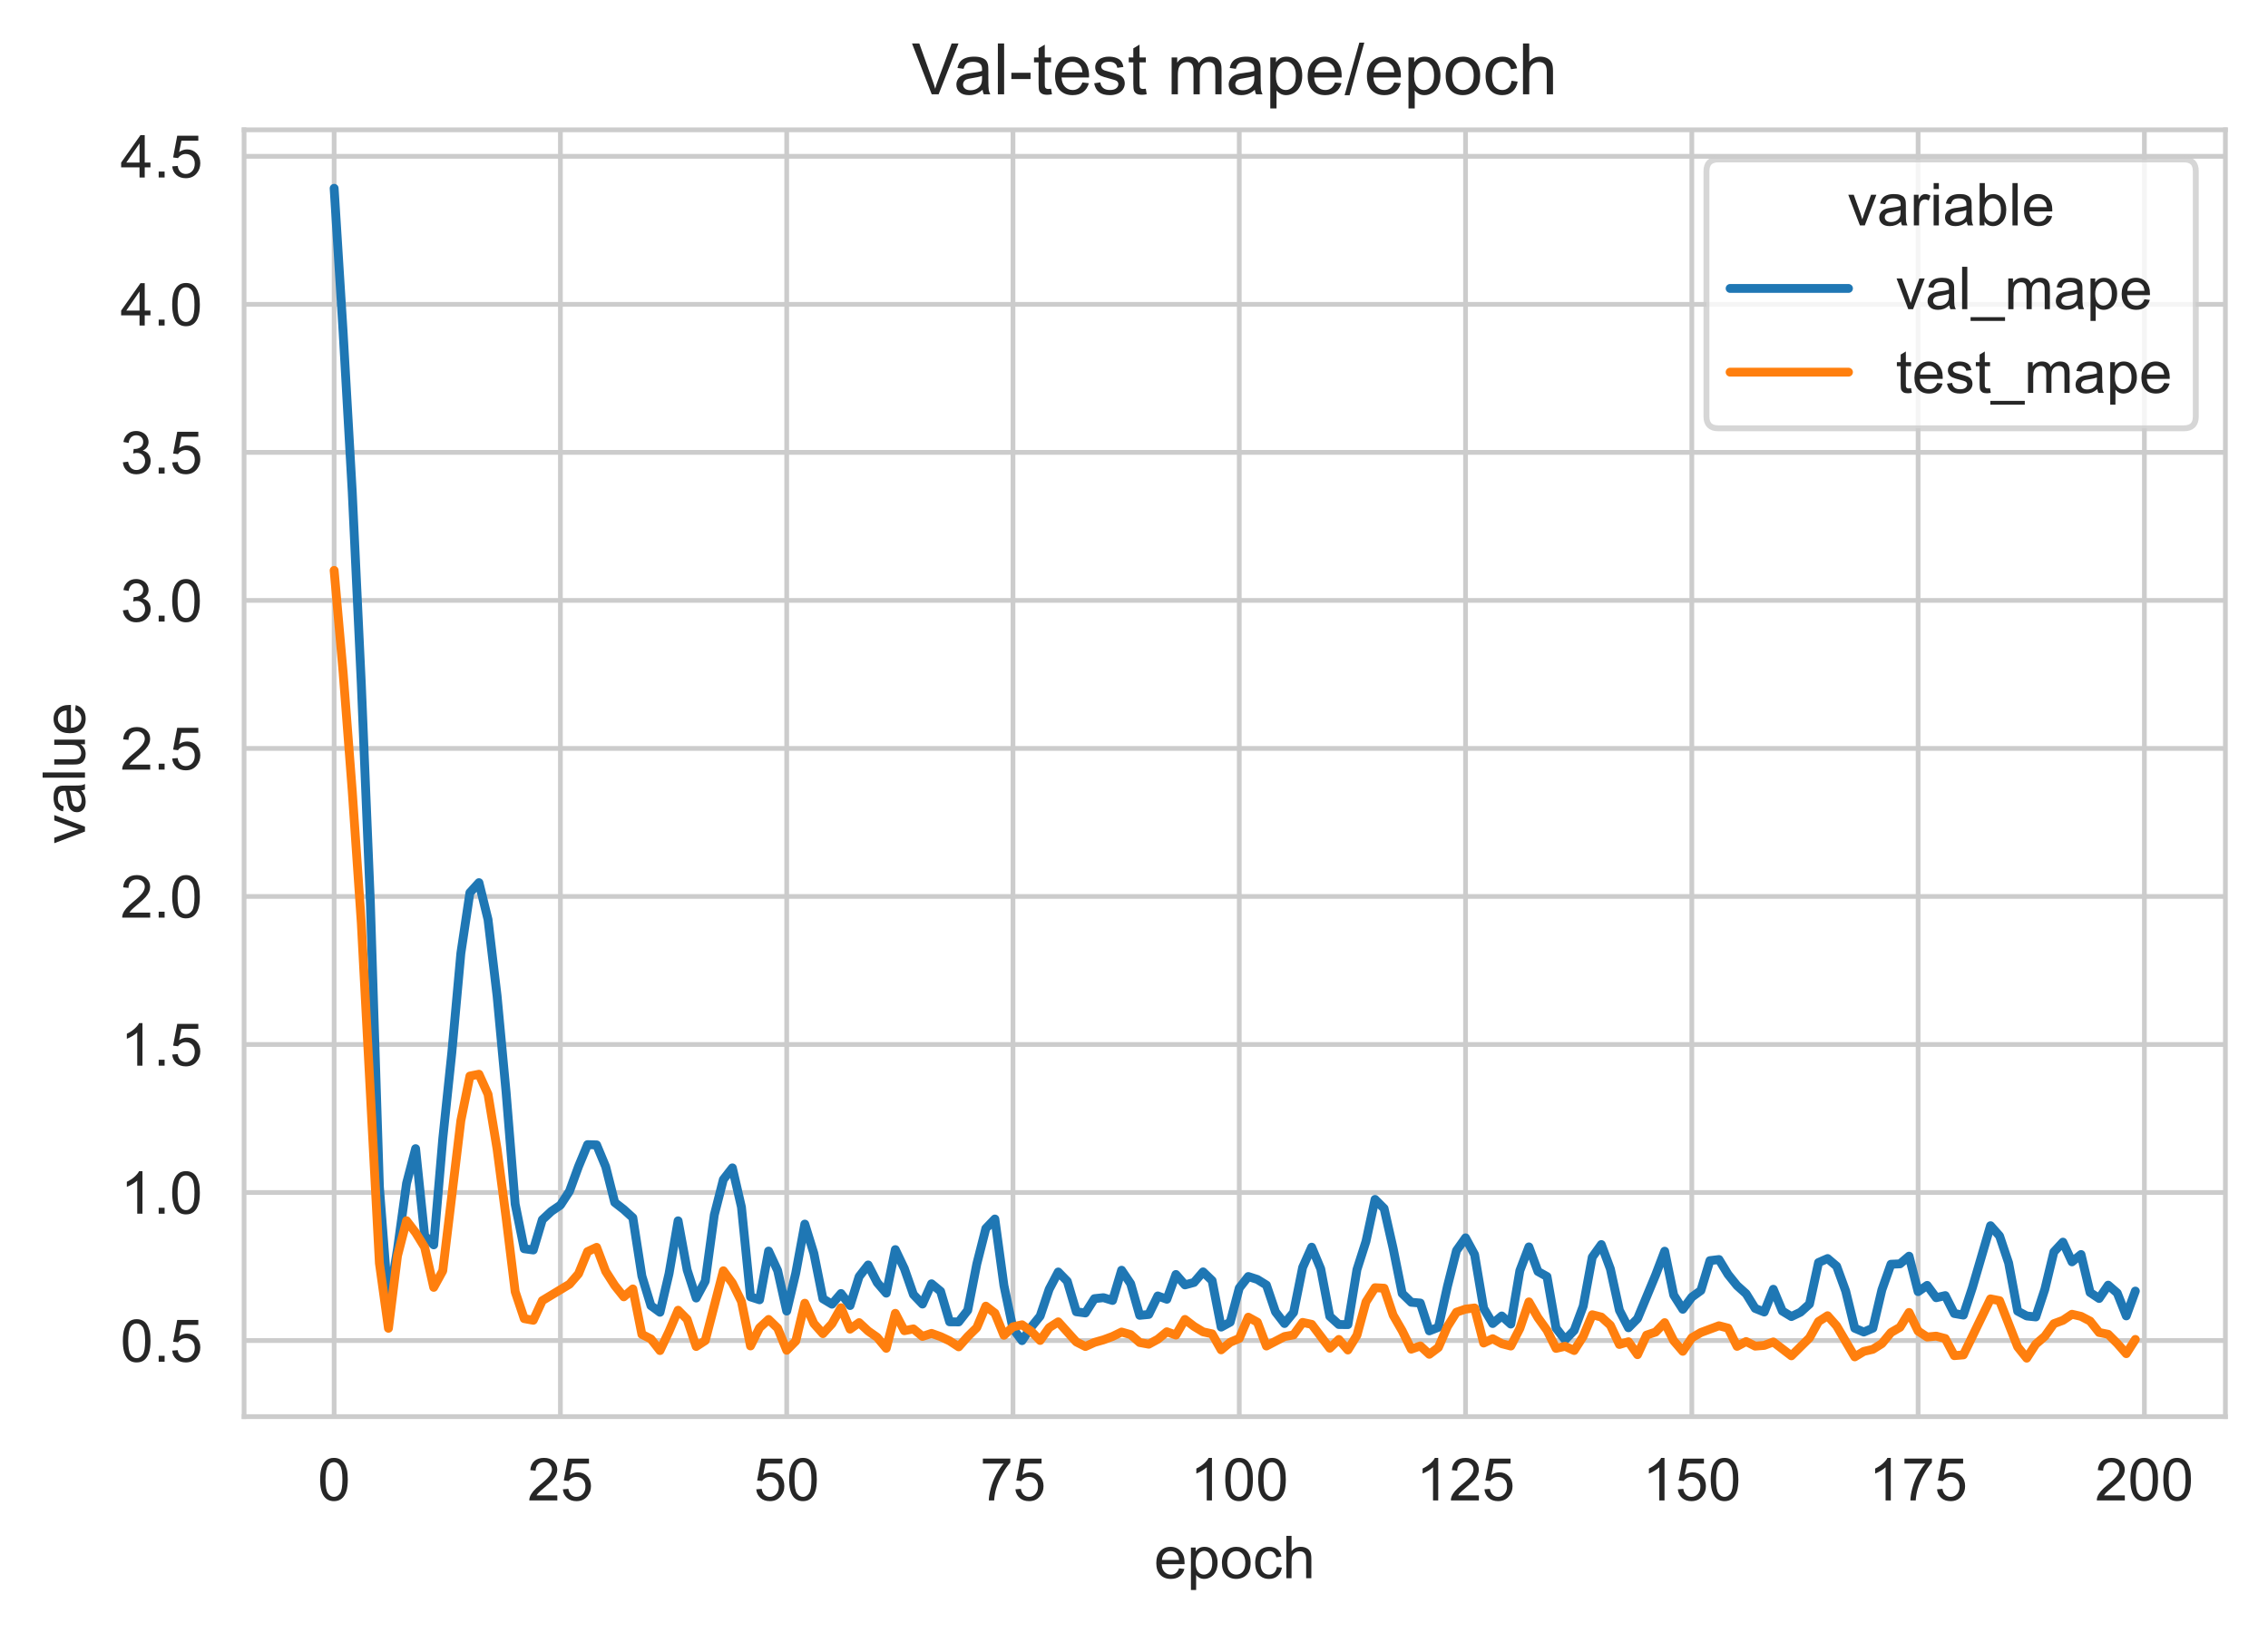 <?xml version="1.0" encoding="utf-8" standalone="no"?>
<!DOCTYPE svg PUBLIC "-//W3C//DTD SVG 1.1//EN"
  "http://www.w3.org/Graphics/SVG/1.1/DTD/svg11.dtd">
<!-- Created with matplotlib (https://matplotlib.org/) -->
<svg height="275.866pt" version="1.1" viewBox="0 0 383.245 275.866" width="383.245pt" xmlns="http://www.w3.org/2000/svg" xmlns:xlink="http://www.w3.org/1999/xlink">
 <defs>
  <style type="text/css">*{stroke-linecap:butt;stroke-linejoin:round;}</style>
 </defs>
 <g id="figure_1">
  <g id="patch_1">
   <path d="M 0 275.866 
L 383.245 275.866 
L 383.245 0 
L 0 0 
z
" style="fill:#ffffff;"/>
  </g>
  <g id="axes_1">
   <g id="patch_2">
    <path d="M 41.245 239.376 
L 376.045 239.376 
L 376.045 21.936 
L 41.245 21.936 
z
" style="fill:#ffffff;"/>
   </g>
   <g id="matplotlib.axis_1">
    <g id="xtick_1">
     <g id="line2d_1">
      <path clip-path="url(#p6bff233ac1)" d="M 56.463 239.376 
L 56.463 21.936 
" style="fill:none;stroke:#cccccc;stroke-linecap:round;stroke-width:0.8;"/>
     </g>
     <g id="text_1">
      <!-- 0 -->
      <g style="fill:#262626;" transform="translate(53.683 253.533)scale(0.1 -0.1)">
       <defs>
        <path d="M 4.156 35.297 
Q 4.156 48 6.766 55.734 
Q 9.375 63.484 14.516 67.672 
Q 19.672 71.875 27.484 71.875 
Q 33.25 71.875 37.594 69.547 
Q 41.938 67.234 44.766 62.859 
Q 47.609 58.5 49.219 52.219 
Q 50.828 45.953 50.828 35.297 
Q 50.828 22.703 48.234 14.969 
Q 45.656 7.234 40.5 3 
Q 35.359 -1.219 27.484 -1.219 
Q 17.141 -1.219 11.234 6.203 
Q 4.156 15.141 4.156 35.297 
z
M 13.188 35.297 
Q 13.188 17.672 17.312 11.828 
Q 21.438 6 27.484 6 
Q 33.547 6 37.672 11.859 
Q 41.797 17.719 41.797 35.297 
Q 41.797 52.984 37.672 58.781 
Q 33.547 64.594 27.391 64.594 
Q 21.344 64.594 17.719 59.469 
Q 13.188 52.938 13.188 35.297 
z
" id="ArialMT-48"/>
       </defs>
       <use xlink:href="#ArialMT-48"/>
      </g>
     </g>
    </g>
    <g id="xtick_2">
     <g id="line2d_2">
      <path clip-path="url(#p6bff233ac1)" d="M 94.7 239.376 
L 94.7 21.936 
" style="fill:none;stroke:#cccccc;stroke-linecap:round;stroke-width:0.8;"/>
     </g>
     <g id="text_2">
      <!-- 25 -->
      <g style="fill:#262626;" transform="translate(89.139 253.533)scale(0.1 -0.1)">
       <defs>
        <path d="M 50.344 8.453 
L 50.344 0 
L 3.031 0 
Q 2.938 3.172 4.047 6.109 
Q 5.859 10.938 9.828 15.625 
Q 13.812 20.312 21.344 26.469 
Q 33.016 36.031 37.109 41.625 
Q 41.219 47.219 41.219 52.203 
Q 41.219 57.422 37.469 61 
Q 33.734 64.594 27.734 64.594 
Q 21.391 64.594 17.578 60.781 
Q 13.766 56.984 13.719 50.25 
L 4.688 51.172 
Q 5.609 61.281 11.656 66.578 
Q 17.719 71.875 27.938 71.875 
Q 38.234 71.875 44.234 66.156 
Q 50.25 60.453 50.25 52 
Q 50.25 47.703 48.484 43.547 
Q 46.734 39.406 42.656 34.812 
Q 38.578 30.219 29.109 22.219 
Q 21.188 15.578 18.938 13.203 
Q 16.703 10.844 15.234 8.453 
z
" id="ArialMT-50"/>
        <path d="M 4.156 18.75 
L 13.375 19.531 
Q 14.406 12.797 18.141 9.391 
Q 21.875 6 27.156 6 
Q 33.5 6 37.891 10.781 
Q 42.281 15.578 42.281 23.484 
Q 42.281 31 38.062 35.344 
Q 33.844 39.703 27 39.703 
Q 22.75 39.703 19.328 37.766 
Q 15.922 35.844 13.969 32.766 
L 5.719 33.844 
L 12.641 70.609 
L 48.25 70.609 
L 48.25 62.203 
L 19.672 62.203 
L 15.828 42.969 
Q 22.266 47.469 29.344 47.469 
Q 38.719 47.469 45.156 40.969 
Q 51.609 34.469 51.609 24.266 
Q 51.609 14.547 45.953 7.469 
Q 39.062 -1.219 27.156 -1.219 
Q 17.391 -1.219 11.203 4.25 
Q 5.031 9.719 4.156 18.75 
z
" id="ArialMT-53"/>
       </defs>
       <use xlink:href="#ArialMT-50"/>
       <use x="55.615" xlink:href="#ArialMT-53"/>
      </g>
     </g>
    </g>
    <g id="xtick_3">
     <g id="line2d_3">
      <path clip-path="url(#p6bff233ac1)" d="M 132.937 239.376 
L 132.937 21.936 
" style="fill:none;stroke:#cccccc;stroke-linecap:round;stroke-width:0.8;"/>
     </g>
     <g id="text_3">
      <!-- 50 -->
      <g style="fill:#262626;" transform="translate(127.376 253.533)scale(0.1 -0.1)">
       <use xlink:href="#ArialMT-53"/>
       <use x="55.615" xlink:href="#ArialMT-48"/>
      </g>
     </g>
    </g>
    <g id="xtick_4">
     <g id="line2d_4">
      <path clip-path="url(#p6bff233ac1)" d="M 171.173 239.376 
L 171.173 21.936 
" style="fill:none;stroke:#cccccc;stroke-linecap:round;stroke-width:0.8;"/>
     </g>
     <g id="text_4">
      <!-- 75 -->
      <g style="fill:#262626;" transform="translate(165.612 253.533)scale(0.1 -0.1)">
       <defs>
        <path d="M 4.734 62.203 
L 4.734 70.656 
L 51.078 70.656 
L 51.078 63.812 
Q 44.234 56.547 37.516 44.484 
Q 30.812 32.422 27.156 19.672 
Q 24.516 10.688 23.781 0 
L 14.75 0 
Q 14.891 8.453 18.062 20.406 
Q 21.234 32.375 27.172 43.484 
Q 33.109 54.594 39.797 62.203 
z
" id="ArialMT-55"/>
       </defs>
       <use xlink:href="#ArialMT-55"/>
       <use x="55.615" xlink:href="#ArialMT-53"/>
      </g>
     </g>
    </g>
    <g id="xtick_5">
     <g id="line2d_5">
      <path clip-path="url(#p6bff233ac1)" d="M 209.41 239.376 
L 209.41 21.936 
" style="fill:none;stroke:#cccccc;stroke-linecap:round;stroke-width:0.8;"/>
     </g>
     <g id="text_5">
      <!-- 100 -->
      <g style="fill:#262626;" transform="translate(201.069 253.533)scale(0.1 -0.1)">
       <defs>
        <path d="M 37.25 0 
L 28.469 0 
L 28.469 56 
Q 25.297 52.984 20.141 49.953 
Q 14.984 46.922 10.891 45.406 
L 10.891 53.906 
Q 18.266 57.375 23.781 62.297 
Q 29.297 67.234 31.594 71.875 
L 37.25 71.875 
z
" id="ArialMT-49"/>
       </defs>
       <use xlink:href="#ArialMT-49"/>
       <use x="55.615" xlink:href="#ArialMT-48"/>
       <use x="111.23" xlink:href="#ArialMT-48"/>
      </g>
     </g>
    </g>
    <g id="xtick_6">
     <g id="line2d_6">
      <path clip-path="url(#p6bff233ac1)" d="M 247.647 239.376 
L 247.647 21.936 
" style="fill:none;stroke:#cccccc;stroke-linecap:round;stroke-width:0.8;"/>
     </g>
     <g id="text_6">
      <!-- 125 -->
      <g style="fill:#262626;" transform="translate(239.305 253.533)scale(0.1 -0.1)">
       <use xlink:href="#ArialMT-49"/>
       <use x="55.615" xlink:href="#ArialMT-50"/>
       <use x="111.23" xlink:href="#ArialMT-53"/>
      </g>
     </g>
    </g>
    <g id="xtick_7">
     <g id="line2d_7">
      <path clip-path="url(#p6bff233ac1)" d="M 285.883 239.376 
L 285.883 21.936 
" style="fill:none;stroke:#cccccc;stroke-linecap:round;stroke-width:0.8;"/>
     </g>
     <g id="text_7">
      <!-- 150 -->
      <g style="fill:#262626;" transform="translate(277.542 253.533)scale(0.1 -0.1)">
       <use xlink:href="#ArialMT-49"/>
       <use x="55.615" xlink:href="#ArialMT-53"/>
       <use x="111.23" xlink:href="#ArialMT-48"/>
      </g>
     </g>
    </g>
    <g id="xtick_8">
     <g id="line2d_8">
      <path clip-path="url(#p6bff233ac1)" d="M 324.12 239.376 
L 324.12 21.936 
" style="fill:none;stroke:#cccccc;stroke-linecap:round;stroke-width:0.8;"/>
     </g>
     <g id="text_8">
      <!-- 175 -->
      <g style="fill:#262626;" transform="translate(315.779 253.533)scale(0.1 -0.1)">
       <use xlink:href="#ArialMT-49"/>
       <use x="55.615" xlink:href="#ArialMT-55"/>
       <use x="111.23" xlink:href="#ArialMT-53"/>
      </g>
     </g>
    </g>
    <g id="xtick_9">
     <g id="line2d_9">
      <path clip-path="url(#p6bff233ac1)" d="M 362.357 239.376 
L 362.357 21.936 
" style="fill:none;stroke:#cccccc;stroke-linecap:round;stroke-width:0.8;"/>
     </g>
     <g id="text_9">
      <!-- 200 -->
      <g style="fill:#262626;" transform="translate(354.015 253.533)scale(0.1 -0.1)">
       <use xlink:href="#ArialMT-50"/>
       <use x="55.615" xlink:href="#ArialMT-48"/>
       <use x="111.23" xlink:href="#ArialMT-48"/>
      </g>
     </g>
    </g>
    <g id="text_10">
     <!-- epoch -->
     <g style="fill:#262626;" transform="translate(195.023 266.679)scale(0.1 -0.1)">
      <defs>
       <path d="M 42.094 16.703 
L 51.172 15.578 
Q 49.031 7.625 43.219 3.219 
Q 37.406 -1.172 28.375 -1.172 
Q 17 -1.172 10.328 5.828 
Q 3.656 12.844 3.656 25.484 
Q 3.656 38.578 10.391 45.797 
Q 17.141 53.031 27.875 53.031 
Q 38.281 53.031 44.875 45.953 
Q 51.469 38.875 51.469 26.031 
Q 51.469 25.25 51.422 23.688 
L 12.75 23.688 
Q 13.234 15.141 17.578 10.594 
Q 21.922 6.062 28.422 6.062 
Q 33.25 6.062 36.672 8.594 
Q 40.094 11.141 42.094 16.703 
z
M 13.234 30.906 
L 42.188 30.906 
Q 41.609 37.453 38.875 40.719 
Q 34.672 45.797 27.984 45.797 
Q 21.922 45.797 17.797 41.75 
Q 13.672 37.703 13.234 30.906 
z
" id="ArialMT-101"/>
       <path d="M 6.594 -19.875 
L 6.594 51.859 
L 14.594 51.859 
L 14.594 45.125 
Q 17.438 49.078 21 51.047 
Q 24.562 53.031 29.641 53.031 
Q 36.281 53.031 41.359 49.609 
Q 46.438 46.188 49.016 39.953 
Q 51.609 33.734 51.609 26.312 
Q 51.609 18.359 48.75 11.984 
Q 45.906 5.609 40.453 2.219 
Q 35.016 -1.172 29 -1.172 
Q 24.609 -1.172 21.109 0.688 
Q 17.625 2.547 15.375 5.375 
L 15.375 -19.875 
z
M 14.547 25.641 
Q 14.547 15.625 18.594 10.844 
Q 22.656 6.062 28.422 6.062 
Q 34.281 6.062 38.453 11.016 
Q 42.625 15.969 42.625 26.375 
Q 42.625 36.281 38.547 41.203 
Q 34.469 46.141 28.812 46.141 
Q 23.188 46.141 18.859 40.891 
Q 14.547 35.641 14.547 25.641 
z
" id="ArialMT-112"/>
       <path d="M 3.328 25.922 
Q 3.328 40.328 11.328 47.266 
Q 18.016 53.031 27.641 53.031 
Q 38.328 53.031 45.109 46.016 
Q 51.906 39.016 51.906 26.656 
Q 51.906 16.656 48.906 10.906 
Q 45.906 5.172 40.156 2 
Q 34.422 -1.172 27.641 -1.172 
Q 16.75 -1.172 10.031 5.812 
Q 3.328 12.797 3.328 25.922 
z
M 12.359 25.922 
Q 12.359 15.969 16.703 11.016 
Q 21.047 6.062 27.641 6.062 
Q 34.188 6.062 38.531 11.031 
Q 42.875 16.016 42.875 26.219 
Q 42.875 35.844 38.5 40.797 
Q 34.125 45.75 27.641 45.75 
Q 21.047 45.75 16.703 40.812 
Q 12.359 35.891 12.359 25.922 
z
" id="ArialMT-111"/>
       <path d="M 40.438 19 
L 49.078 17.875 
Q 47.656 8.938 41.812 3.875 
Q 35.984 -1.172 27.484 -1.172 
Q 16.844 -1.172 10.375 5.781 
Q 3.906 12.75 3.906 25.734 
Q 3.906 34.125 6.688 40.422 
Q 9.469 46.734 15.156 49.875 
Q 20.844 53.031 27.547 53.031 
Q 35.984 53.031 41.359 48.75 
Q 46.734 44.484 48.25 36.625 
L 39.703 35.297 
Q 38.484 40.531 35.375 43.156 
Q 32.281 45.797 27.875 45.797 
Q 21.234 45.797 17.078 41.031 
Q 12.938 36.281 12.938 25.984 
Q 12.938 15.531 16.938 10.797 
Q 20.953 6.062 27.391 6.062 
Q 32.562 6.062 36.031 9.234 
Q 39.5 12.406 40.438 19 
z
" id="ArialMT-99"/>
       <path d="M 6.594 0 
L 6.594 71.578 
L 15.375 71.578 
L 15.375 45.906 
Q 21.531 53.031 30.906 53.031 
Q 36.672 53.031 40.922 50.75 
Q 45.172 48.484 47 44.484 
Q 48.828 40.484 48.828 32.859 
L 48.828 0 
L 40.047 0 
L 40.047 32.859 
Q 40.047 39.453 37.188 42.453 
Q 34.328 45.453 29.109 45.453 
Q 25.203 45.453 21.75 43.422 
Q 18.312 41.406 16.844 37.938 
Q 15.375 34.469 15.375 28.375 
L 15.375 0 
z
" id="ArialMT-104"/>
      </defs>
      <use xlink:href="#ArialMT-101"/>
      <use x="55.615" xlink:href="#ArialMT-112"/>
      <use x="111.23" xlink:href="#ArialMT-111"/>
      <use x="166.846" xlink:href="#ArialMT-99"/>
      <use x="216.846" xlink:href="#ArialMT-104"/>
     </g>
    </g>
   </g>
   <g id="matplotlib.axis_2">
    <g id="ytick_1">
     <g id="line2d_10">
      <path clip-path="url(#p6bff233ac1)" d="M 41.245 226.517 
L 376.045 226.517 
" style="fill:none;stroke:#cccccc;stroke-linecap:round;stroke-width:0.8;"/>
     </g>
     <g id="text_11">
      <!-- 0.5 -->
      <g style="fill:#262626;" transform="translate(20.345 230.096)scale(0.1 -0.1)">
       <defs>
        <path d="M 9.078 0 
L 9.078 10.016 
L 19.094 10.016 
L 19.094 0 
z
" id="ArialMT-46"/>
       </defs>
       <use xlink:href="#ArialMT-48"/>
       <use x="55.615" xlink:href="#ArialMT-46"/>
       <use x="83.398" xlink:href="#ArialMT-53"/>
      </g>
     </g>
    </g>
    <g id="ytick_2">
     <g id="line2d_11">
      <path clip-path="url(#p6bff233ac1)" d="M 41.245 201.504 
L 376.045 201.504 
" style="fill:none;stroke:#cccccc;stroke-linecap:round;stroke-width:0.8;"/>
     </g>
     <g id="text_12">
      <!-- 1.0 -->
      <g style="fill:#262626;" transform="translate(20.345 205.083)scale(0.1 -0.1)">
       <use xlink:href="#ArialMT-49"/>
       <use x="55.615" xlink:href="#ArialMT-46"/>
       <use x="83.398" xlink:href="#ArialMT-48"/>
      </g>
     </g>
    </g>
    <g id="ytick_3">
     <g id="line2d_12">
      <path clip-path="url(#p6bff233ac1)" d="M 41.245 176.491 
L 376.045 176.491 
" style="fill:none;stroke:#cccccc;stroke-linecap:round;stroke-width:0.8;"/>
     </g>
     <g id="text_13">
      <!-- 1.5 -->
      <g style="fill:#262626;" transform="translate(20.345 180.07)scale(0.1 -0.1)">
       <use xlink:href="#ArialMT-49"/>
       <use x="55.615" xlink:href="#ArialMT-46"/>
       <use x="83.398" xlink:href="#ArialMT-53"/>
      </g>
     </g>
    </g>
    <g id="ytick_4">
     <g id="line2d_13">
      <path clip-path="url(#p6bff233ac1)" d="M 41.245 151.478 
L 376.045 151.478 
" style="fill:none;stroke:#cccccc;stroke-linecap:round;stroke-width:0.8;"/>
     </g>
     <g id="text_14">
      <!-- 2.0 -->
      <g style="fill:#262626;" transform="translate(20.345 155.057)scale(0.1 -0.1)">
       <use xlink:href="#ArialMT-50"/>
       <use x="55.615" xlink:href="#ArialMT-46"/>
       <use x="83.398" xlink:href="#ArialMT-48"/>
      </g>
     </g>
    </g>
    <g id="ytick_5">
     <g id="line2d_14">
      <path clip-path="url(#p6bff233ac1)" d="M 41.245 126.465 
L 376.045 126.465 
" style="fill:none;stroke:#cccccc;stroke-linecap:round;stroke-width:0.8;"/>
     </g>
     <g id="text_15">
      <!-- 2.5 -->
      <g style="fill:#262626;" transform="translate(20.345 130.044)scale(0.1 -0.1)">
       <use xlink:href="#ArialMT-50"/>
       <use x="55.615" xlink:href="#ArialMT-46"/>
       <use x="83.398" xlink:href="#ArialMT-53"/>
      </g>
     </g>
    </g>
    <g id="ytick_6">
     <g id="line2d_15">
      <path clip-path="url(#p6bff233ac1)" d="M 41.245 101.451 
L 376.045 101.451 
" style="fill:none;stroke:#cccccc;stroke-linecap:round;stroke-width:0.8;"/>
     </g>
     <g id="text_16">
      <!-- 3.0 -->
      <g style="fill:#262626;" transform="translate(20.345 105.03)scale(0.1 -0.1)">
       <defs>
        <path d="M 4.203 18.891 
L 12.984 20.062 
Q 14.5 12.594 18.141 9.297 
Q 21.781 6 27 6 
Q 33.203 6 37.469 10.297 
Q 41.75 14.594 41.75 20.953 
Q 41.75 27 37.797 30.922 
Q 33.844 34.859 27.734 34.859 
Q 25.25 34.859 21.531 33.891 
L 22.516 41.609 
Q 23.391 41.5 23.922 41.5 
Q 29.547 41.5 34.031 44.422 
Q 38.531 47.359 38.531 53.469 
Q 38.531 58.297 35.25 61.469 
Q 31.984 64.656 26.812 64.656 
Q 21.688 64.656 18.266 61.422 
Q 14.844 58.203 13.875 51.766 
L 5.078 53.328 
Q 6.688 62.156 12.391 67.016 
Q 18.109 71.875 26.609 71.875 
Q 32.469 71.875 37.391 69.359 
Q 42.328 66.844 44.938 62.5 
Q 47.562 58.156 47.562 53.266 
Q 47.562 48.641 45.062 44.828 
Q 42.578 41.016 37.703 38.766 
Q 44.047 37.312 47.562 32.688 
Q 51.078 28.078 51.078 21.141 
Q 51.078 11.766 44.234 5.25 
Q 37.406 -1.266 26.953 -1.266 
Q 17.531 -1.266 11.297 4.344 
Q 5.078 9.969 4.203 18.891 
z
" id="ArialMT-51"/>
       </defs>
       <use xlink:href="#ArialMT-51"/>
       <use x="55.615" xlink:href="#ArialMT-46"/>
       <use x="83.398" xlink:href="#ArialMT-48"/>
      </g>
     </g>
    </g>
    <g id="ytick_7">
     <g id="line2d_16">
      <path clip-path="url(#p6bff233ac1)" d="M 41.245 76.438 
L 376.045 76.438 
" style="fill:none;stroke:#cccccc;stroke-linecap:round;stroke-width:0.8;"/>
     </g>
     <g id="text_17">
      <!-- 3.5 -->
      <g style="fill:#262626;" transform="translate(20.345 80.017)scale(0.1 -0.1)">
       <use xlink:href="#ArialMT-51"/>
       <use x="55.615" xlink:href="#ArialMT-46"/>
       <use x="83.398" xlink:href="#ArialMT-53"/>
      </g>
     </g>
    </g>
    <g id="ytick_8">
     <g id="line2d_17">
      <path clip-path="url(#p6bff233ac1)" d="M 41.245 51.425 
L 376.045 51.425 
" style="fill:none;stroke:#cccccc;stroke-linecap:round;stroke-width:0.8;"/>
     </g>
     <g id="text_18">
      <!-- 4.0 -->
      <g style="fill:#262626;" transform="translate(20.345 55.004)scale(0.1 -0.1)">
       <defs>
        <path d="M 32.328 0 
L 32.328 17.141 
L 1.266 17.141 
L 1.266 25.203 
L 33.938 71.578 
L 41.109 71.578 
L 41.109 25.203 
L 50.781 25.203 
L 50.781 17.141 
L 41.109 17.141 
L 41.109 0 
z
M 32.328 25.203 
L 32.328 57.469 
L 9.906 25.203 
z
" id="ArialMT-52"/>
       </defs>
       <use xlink:href="#ArialMT-52"/>
       <use x="55.615" xlink:href="#ArialMT-46"/>
       <use x="83.398" xlink:href="#ArialMT-48"/>
      </g>
     </g>
    </g>
    <g id="ytick_9">
     <g id="line2d_18">
      <path clip-path="url(#p6bff233ac1)" d="M 41.245 26.412 
L 376.045 26.412 
" style="fill:none;stroke:#cccccc;stroke-linecap:round;stroke-width:0.8;"/>
     </g>
     <g id="text_19">
      <!-- 4.5 -->
      <g style="fill:#262626;" transform="translate(20.345 29.991)scale(0.1 -0.1)">
       <use xlink:href="#ArialMT-52"/>
       <use x="55.615" xlink:href="#ArialMT-46"/>
       <use x="83.398" xlink:href="#ArialMT-53"/>
      </g>
     </g>
    </g>
    <g id="text_20">
     <!-- value -->
     <g style="fill:#262626;" transform="translate(14.358 142.608)rotate(-90)scale(0.1 -0.1)">
      <defs>
       <path d="M 21 0 
L 1.266 51.859 
L 10.547 51.859 
L 21.688 20.797 
Q 23.484 15.766 25 10.359 
Q 26.172 14.453 28.266 20.219 
L 39.797 51.859 
L 48.828 51.859 
L 29.203 0 
z
" id="ArialMT-118"/>
       <path d="M 40.438 6.391 
Q 35.547 2.25 31.031 0.531 
Q 26.516 -1.172 21.344 -1.172 
Q 12.797 -1.172 8.203 3 
Q 3.609 7.172 3.609 13.672 
Q 3.609 17.484 5.344 20.625 
Q 7.078 23.781 9.891 25.688 
Q 12.703 27.594 16.219 28.562 
Q 18.797 29.25 24.031 29.891 
Q 34.672 31.156 39.703 32.906 
Q 39.75 34.719 39.75 35.203 
Q 39.75 40.578 37.25 42.781 
Q 33.891 45.75 27.25 45.75 
Q 21.047 45.75 18.094 43.578 
Q 15.141 41.406 13.719 35.891 
L 5.125 37.062 
Q 6.297 42.578 8.984 45.969 
Q 11.672 49.359 16.75 51.188 
Q 21.828 53.031 28.516 53.031 
Q 35.156 53.031 39.297 51.469 
Q 43.453 49.906 45.406 47.531 
Q 47.359 45.172 48.141 41.547 
Q 48.578 39.312 48.578 33.453 
L 48.578 21.734 
Q 48.578 9.469 49.141 6.219 
Q 49.703 2.984 51.375 0 
L 42.188 0 
Q 40.828 2.734 40.438 6.391 
z
M 39.703 26.031 
Q 34.906 24.078 25.344 22.703 
Q 19.922 21.922 17.672 20.938 
Q 15.438 19.969 14.203 18.094 
Q 12.984 16.219 12.984 13.922 
Q 12.984 10.406 15.641 8.062 
Q 18.312 5.719 23.438 5.719 
Q 28.516 5.719 32.469 7.938 
Q 36.422 10.156 38.281 14.016 
Q 39.703 17 39.703 22.797 
z
" id="ArialMT-97"/>
       <path d="M 6.391 0 
L 6.391 71.578 
L 15.188 71.578 
L 15.188 0 
z
" id="ArialMT-108"/>
       <path d="M 40.578 0 
L 40.578 7.625 
Q 34.516 -1.172 24.125 -1.172 
Q 19.531 -1.172 15.547 0.578 
Q 11.578 2.344 9.641 5 
Q 7.719 7.672 6.938 11.531 
Q 6.391 14.109 6.391 19.734 
L 6.391 51.859 
L 15.188 51.859 
L 15.188 23.094 
Q 15.188 16.219 15.719 13.812 
Q 16.547 10.359 19.234 8.375 
Q 21.922 6.391 25.875 6.391 
Q 29.828 6.391 33.297 8.422 
Q 36.766 10.453 38.203 13.938 
Q 39.656 17.438 39.656 24.078 
L 39.656 51.859 
L 48.438 51.859 
L 48.438 0 
z
" id="ArialMT-117"/>
      </defs>
      <use xlink:href="#ArialMT-118"/>
      <use x="50" xlink:href="#ArialMT-97"/>
      <use x="105.615" xlink:href="#ArialMT-108"/>
      <use x="127.832" xlink:href="#ArialMT-117"/>
      <use x="183.447" xlink:href="#ArialMT-101"/>
     </g>
    </g>
   </g>
   <g id="line2d_19">
    <path clip-path="url(#p6bff233ac1)" d="M 56.463 31.819 
L 57.993 56.33 
L 59.522 83.126 
L 61.052 115.531 
L 62.581 152.463 
L 64.111 200.544 
L 65.64 220.434 
L 67.17 211.038 
L 68.699 199.957 
L 70.229 194.092 
L 71.758 208.816 
L 73.288 210.348 
L 74.817 192.44 
L 76.347 177.874 
L 77.876 161.076 
L 79.405 150.837 
L 80.935 149.147 
L 82.464 155.367 
L 83.994 168.252 
L 85.523 184.595 
L 87.053 203.456 
L 88.582 211.006 
L 90.112 211.216 
L 91.641 206.102 
L 93.171 204.679 
L 94.7 203.635 
L 96.23 201.289 
L 97.759 197.102 
L 99.289 193.416 
L 100.818 193.459 
L 102.347 197.136 
L 103.877 203.184 
L 105.406 204.375 
L 106.936 205.767 
L 108.465 215.617 
L 109.995 220.624 
L 111.524 221.74 
L 113.054 215.209 
L 114.583 206.288 
L 116.113 214.59 
L 117.642 219.334 
L 119.172 216.486 
L 120.701 205.294 
L 122.231 199.312 
L 123.76 197.342 
L 125.289 203.968 
L 126.819 219.137 
L 128.348 219.631 
L 129.878 211.397 
L 131.407 214.7 
L 132.937 221.538 
L 134.466 215.121 
L 135.996 206.844 
L 137.525 211.794 
L 139.055 219.456 
L 140.584 220.374 
L 142.114 218.571 
L 143.643 220.602 
L 145.172 215.713 
L 146.702 213.748 
L 148.231 216.729 
L 149.761 218.512 
L 151.29 211.154 
L 152.82 214.365 
L 154.349 218.743 
L 155.879 220.353 
L 157.408 216.928 
L 158.938 218.194 
L 160.467 223.356 
L 161.997 223.37 
L 163.526 221.407 
L 165.056 213.59 
L 166.585 207.579 
L 168.114 205.984 
L 169.644 217.222 
L 171.173 224.504 
L 172.703 226.53 
L 174.232 224.265 
L 175.762 222.387 
L 177.291 217.849 
L 178.821 214.936 
L 180.35 216.503 
L 181.88 221.655 
L 183.409 221.857 
L 184.939 219.438 
L 186.468 219.274 
L 187.998 219.744 
L 189.527 214.637 
L 191.056 216.909 
L 192.586 222.256 
L 194.115 222.112 
L 195.645 218.982 
L 197.174 219.54 
L 198.704 215.357 
L 200.233 217.116 
L 201.763 216.703 
L 203.292 214.916 
L 204.822 216.388 
L 206.351 224.246 
L 207.881 223.409 
L 209.41 217.649 
L 210.94 215.7 
L 212.469 216.195 
L 213.998 217.143 
L 215.528 221.664 
L 217.057 223.64 
L 218.587 221.775 
L 220.116 214.17 
L 221.646 210.742 
L 223.175 214.406 
L 224.705 222.425 
L 226.234 223.808 
L 227.764 223.826 
L 229.293 214.541 
L 230.823 209.758 
L 232.352 202.672 
L 233.881 204.198 
L 235.411 210.945 
L 236.94 218.562 
L 238.47 220.051 
L 239.999 220.183 
L 241.529 224.882 
L 243.058 224.276 
L 244.588 217.356 
L 246.117 211.319 
L 247.647 209.166 
L 249.176 211.99 
L 250.706 221.068 
L 252.235 223.643 
L 253.765 222.368 
L 255.294 223.735 
L 256.823 214.706 
L 258.353 210.696 
L 259.882 214.847 
L 261.412 215.704 
L 262.941 224.419 
L 264.471 226.395 
L 266 224.814 
L 267.53 220.696 
L 269.059 212.431 
L 270.589 210.298 
L 272.118 214.408 
L 273.648 221.405 
L 275.177 224.359 
L 276.707 222.813 
L 279.765 215.444 
L 281.295 211.423 
L 282.824 218.835 
L 284.354 221.233 
L 285.883 219.179 
L 287.413 218.062 
L 288.942 213.014 
L 290.472 212.829 
L 292.001 215.339 
L 293.531 217.237 
L 295.06 218.611 
L 296.59 221.087 
L 298.119 221.698 
L 299.649 217.853 
L 301.178 221.535 
L 302.707 222.465 
L 304.237 221.732 
L 305.766 220.35 
L 307.296 213.336 
L 308.825 212.662 
L 310.355 213.958 
L 311.884 218.166 
L 313.414 224.438 
L 314.943 225.082 
L 316.473 224.428 
L 318.002 217.938 
L 319.532 213.626 
L 321.061 213.558 
L 322.59 212.263 
L 324.12 218.251 
L 325.649 217.197 
L 327.179 219.281 
L 328.708 218.924 
L 330.238 221.949 
L 331.767 222.217 
L 333.297 217.564 
L 336.356 207.115 
L 337.885 208.845 
L 339.415 213.406 
L 340.944 221.554 
L 342.474 222.366 
L 344.003 222.528 
L 345.532 217.873 
L 347.062 211.548 
L 348.591 209.892 
L 350.121 213.22 
L 351.65 211.981 
L 353.18 218.399 
L 354.709 219.411 
L 356.239 217.159 
L 357.768 218.483 
L 359.298 222.354 
L 360.827 218.163 
L 360.827 218.163 
" style="fill:none;stroke:#1f77b4;stroke-linecap:round;stroke-width:1.5;"/>
   </g>
   <g id="line2d_20">
    <path clip-path="url(#p6bff233ac1)" d="M 56.463 96.386 
L 57.993 113.768 
L 59.522 133.676 
L 61.052 155.915 
L 64.111 213.441 
L 65.64 224.446 
L 67.17 212.19 
L 68.699 206.273 
L 70.229 208.278 
L 71.758 210.76 
L 73.288 217.53 
L 74.817 214.736 
L 77.876 189.353 
L 79.405 181.824 
L 80.935 181.521 
L 82.464 184.896 
L 83.994 194.143 
L 85.523 205.761 
L 87.053 218.258 
L 88.582 222.814 
L 90.112 223.091 
L 91.641 219.77 
L 96.23 217.001 
L 97.759 215.232 
L 99.289 211.489 
L 100.818 210.77 
L 102.347 214.82 
L 103.877 217.211 
L 105.406 219.128 
L 106.936 217.801 
L 108.465 225.473 
L 109.995 226.247 
L 111.524 228.211 
L 113.054 224.976 
L 114.583 221.397 
L 116.113 222.938 
L 117.642 227.521 
L 119.172 226.524 
L 122.231 214.731 
L 123.76 216.807 
L 125.289 219.909 
L 126.819 227.43 
L 128.348 224.367 
L 129.878 222.954 
L 131.407 224.432 
L 132.937 228.16 
L 134.466 226.609 
L 135.996 220.213 
L 137.525 223.641 
L 139.055 225.356 
L 140.584 223.684 
L 142.114 220.971 
L 143.643 224.589 
L 145.172 223.492 
L 146.702 224.909 
L 148.231 225.98 
L 149.761 227.828 
L 151.29 221.92 
L 152.82 224.854 
L 154.349 224.553 
L 155.879 225.821 
L 157.408 225.31 
L 158.938 225.855 
L 160.467 226.573 
L 161.997 227.581 
L 163.526 225.845 
L 165.056 224.339 
L 166.585 220.707 
L 168.114 221.884 
L 169.644 225.633 
L 171.173 224.202 
L 172.703 223.856 
L 174.232 224.937 
L 175.762 226.503 
L 177.291 224.34 
L 178.821 223.36 
L 181.88 226.751 
L 183.409 227.526 
L 184.939 226.833 
L 186.468 226.395 
L 187.998 225.827 
L 189.527 225.082 
L 191.056 225.519 
L 192.586 226.852 
L 194.115 227.137 
L 195.645 226.301 
L 197.174 225.038 
L 198.704 225.593 
L 200.233 222.953 
L 201.763 224.125 
L 203.292 225.05 
L 204.822 225.387 
L 206.351 228.09 
L 207.881 226.808 
L 209.41 226.16 
L 210.94 222.572 
L 212.469 223.416 
L 213.998 227.442 
L 217.057 225.84 
L 218.587 225.567 
L 220.116 223.456 
L 221.646 223.782 
L 224.705 227.813 
L 226.234 226.335 
L 227.764 228.116 
L 229.293 225.626 
L 230.823 219.989 
L 232.352 217.589 
L 233.881 217.678 
L 235.411 222.222 
L 236.94 224.871 
L 238.47 227.974 
L 239.999 227.429 
L 241.529 228.842 
L 243.058 227.692 
L 244.588 224.151 
L 246.117 221.726 
L 247.647 221.21 
L 249.176 221.016 
L 250.706 226.938 
L 252.235 226.207 
L 253.765 227.049 
L 255.294 227.448 
L 256.823 224.481 
L 258.353 219.989 
L 259.882 222.657 
L 261.412 224.788 
L 262.941 227.844 
L 264.471 227.488 
L 266 228.204 
L 267.53 225.81 
L 269.059 222.159 
L 270.589 222.55 
L 272.118 223.933 
L 273.648 227.183 
L 275.177 226.723 
L 276.707 228.907 
L 278.236 225.599 
L 279.765 225.086 
L 281.295 223.494 
L 282.824 226.55 
L 284.354 228.336 
L 285.883 226.057 
L 287.413 225.16 
L 290.472 224.022 
L 292.001 224.418 
L 293.531 227.498 
L 295.06 226.686 
L 296.59 227.463 
L 298.119 227.343 
L 299.649 226.757 
L 302.707 229.099 
L 305.766 226.067 
L 307.296 223.306 
L 308.825 222.325 
L 310.355 224.052 
L 313.414 229.277 
L 314.943 228.352 
L 316.473 227.999 
L 318.002 227.036 
L 319.532 225.167 
L 321.061 224.276 
L 322.59 221.773 
L 324.12 224.918 
L 325.649 225.922 
L 327.179 225.774 
L 328.708 226.177 
L 330.238 229.07 
L 331.767 228.944 
L 336.356 219.481 
L 337.885 219.782 
L 340.944 227.578 
L 342.474 229.492 
L 344.003 227.127 
L 345.532 225.803 
L 347.062 223.668 
L 348.591 223.104 
L 350.121 222.077 
L 351.65 222.431 
L 353.18 223.23 
L 354.709 225.155 
L 356.239 225.462 
L 357.768 226.993 
L 359.298 228.735 
L 360.827 226.331 
L 360.827 226.331 
" style="fill:none;stroke:#ff7f0e;stroke-linecap:round;stroke-width:1.5;"/>
   </g>
   <g id="line2d_21"/>
   <g id="line2d_22"/>
   <g id="patch_3">
    <path d="M 41.245 239.376 
L 41.245 21.936 
" style="fill:none;stroke:#cccccc;stroke-linecap:square;stroke-linejoin:miter;stroke-width:0.8;"/>
   </g>
   <g id="patch_4">
    <path d="M 376.045 239.376 
L 376.045 21.936 
" style="fill:none;stroke:#cccccc;stroke-linecap:square;stroke-linejoin:miter;stroke-width:0.8;"/>
   </g>
   <g id="patch_5">
    <path d="M 41.245 239.376 
L 376.045 239.376 
" style="fill:none;stroke:#cccccc;stroke-linecap:square;stroke-linejoin:miter;stroke-width:0.8;"/>
   </g>
   <g id="patch_6">
    <path d="M 41.245 21.936 
L 376.045 21.936 
" style="fill:none;stroke:#cccccc;stroke-linecap:square;stroke-linejoin:miter;stroke-width:0.8;"/>
   </g>
   <g id="text_21">
    <!-- Val-test mape/epoch -->
    <g style="fill:#262626;" transform="translate(154.06 15.936)scale(0.12 -0.12)">
     <defs>
      <path d="M 28.172 0 
L 0.438 71.578 
L 10.688 71.578 
L 29.297 19.578 
Q 31.547 13.328 33.062 7.859 
Q 34.719 13.719 36.922 19.578 
L 56.25 71.578 
L 65.922 71.578 
L 37.891 0 
z
" id="ArialMT-86"/>
      <path d="M 3.172 21.484 
L 3.172 30.328 
L 30.172 30.328 
L 30.172 21.484 
z
" id="ArialMT-45"/>
      <path d="M 25.781 7.859 
L 27.047 0.094 
Q 23.344 -0.688 20.406 -0.688 
Q 15.625 -0.688 12.984 0.828 
Q 10.359 2.344 9.281 4.812 
Q 8.203 7.281 8.203 15.188 
L 8.203 45.016 
L 1.766 45.016 
L 1.766 51.859 
L 8.203 51.859 
L 8.203 64.703 
L 16.938 69.969 
L 16.938 51.859 
L 25.781 51.859 
L 25.781 45.016 
L 16.938 45.016 
L 16.938 14.703 
Q 16.938 10.938 17.406 9.859 
Q 17.875 8.797 18.922 8.156 
Q 19.969 7.516 21.922 7.516 
Q 23.391 7.516 25.781 7.859 
z
" id="ArialMT-116"/>
      <path d="M 3.078 15.484 
L 11.766 16.844 
Q 12.5 11.625 15.844 8.844 
Q 19.188 6.062 25.203 6.062 
Q 31.25 6.062 34.172 8.516 
Q 37.109 10.984 37.109 14.312 
Q 37.109 17.281 34.516 19 
Q 32.719 20.172 25.531 21.969 
Q 15.875 24.422 12.141 26.203 
Q 8.406 27.984 6.469 31.125 
Q 4.547 34.281 4.547 38.094 
Q 4.547 41.547 6.125 44.5 
Q 7.719 47.469 10.453 49.422 
Q 12.5 50.922 16.031 51.969 
Q 19.578 53.031 23.641 53.031 
Q 29.734 53.031 34.344 51.266 
Q 38.969 49.516 41.156 46.5 
Q 43.359 43.5 44.188 38.484 
L 35.594 37.312 
Q 35.016 41.312 32.203 43.547 
Q 29.391 45.797 24.266 45.797 
Q 18.219 45.797 15.625 43.797 
Q 13.031 41.797 13.031 39.109 
Q 13.031 37.406 14.109 36.031 
Q 15.188 34.625 17.484 33.688 
Q 18.797 33.203 25.25 31.453 
Q 34.578 28.953 38.25 27.359 
Q 41.938 25.781 44.031 22.75 
Q 46.141 19.734 46.141 15.234 
Q 46.141 10.844 43.578 6.953 
Q 41.016 3.078 36.172 0.953 
Q 31.344 -1.172 25.25 -1.172 
Q 15.141 -1.172 9.844 3.031 
Q 4.547 7.234 3.078 15.484 
z
" id="ArialMT-115"/>
      <path id="ArialMT-32"/>
      <path d="M 6.594 0 
L 6.594 51.859 
L 14.453 51.859 
L 14.453 44.578 
Q 16.891 48.391 20.938 50.703 
Q 25 53.031 30.172 53.031 
Q 35.938 53.031 39.625 50.641 
Q 43.312 48.25 44.828 43.953 
Q 50.984 53.031 60.844 53.031 
Q 68.562 53.031 72.703 48.75 
Q 76.859 44.484 76.859 35.594 
L 76.859 0 
L 68.109 0 
L 68.109 32.672 
Q 68.109 37.938 67.25 40.25 
Q 66.406 42.578 64.156 43.984 
Q 61.922 45.406 58.891 45.406 
Q 53.422 45.406 49.797 41.766 
Q 46.188 38.141 46.188 30.125 
L 46.188 0 
L 37.406 0 
L 37.406 33.688 
Q 37.406 39.547 35.25 42.469 
Q 33.109 45.406 28.219 45.406 
Q 24.516 45.406 21.359 43.453 
Q 18.219 41.5 16.797 37.734 
Q 15.375 33.984 15.375 26.906 
L 15.375 0 
z
" id="ArialMT-109"/>
      <path d="M 0 -1.219 
L 20.75 72.797 
L 27.781 72.797 
L 7.078 -1.219 
z
" id="ArialMT-47"/>
     </defs>
     <use xlink:href="#ArialMT-86"/>
     <use x="59.324" xlink:href="#ArialMT-97"/>
     <use x="114.939" xlink:href="#ArialMT-108"/>
     <use x="137.156" xlink:href="#ArialMT-45"/>
     <use x="170.457" xlink:href="#ArialMT-116"/>
     <use x="198.24" xlink:href="#ArialMT-101"/>
     <use x="253.855" xlink:href="#ArialMT-115"/>
     <use x="303.855" xlink:href="#ArialMT-116"/>
     <use x="331.639" xlink:href="#ArialMT-32"/>
     <use x="359.422" xlink:href="#ArialMT-109"/>
     <use x="442.723" xlink:href="#ArialMT-97"/>
     <use x="498.338" xlink:href="#ArialMT-112"/>
     <use x="553.953" xlink:href="#ArialMT-101"/>
     <use x="609.568" xlink:href="#ArialMT-47"/>
     <use x="637.352" xlink:href="#ArialMT-101"/>
     <use x="692.967" xlink:href="#ArialMT-112"/>
     <use x="748.582" xlink:href="#ArialMT-111"/>
     <use x="804.197" xlink:href="#ArialMT-99"/>
     <use x="854.197" xlink:href="#ArialMT-104"/>
    </g>
   </g>
   <g id="legend_1">
    <g id="patch_7">
     <path d="M 290.355 72.372 
L 369.045 72.372 
Q 371.045 72.372 371.045 70.372 
L 371.045 28.936 
Q 371.045 26.936 369.045 26.936 
L 290.355 26.936 
Q 288.355 26.936 288.355 28.936 
L 288.355 70.372 
Q 288.355 72.372 290.355 72.372 
z
" style="fill:#ffffff;opacity:0.8;stroke:#cccccc;stroke-linejoin:miter;"/>
    </g>
    <g id="text_22">
     <!-- variable -->
     <g style="fill:#262626;" transform="translate(312.191 38.093)scale(0.1 -0.1)">
      <defs>
       <path d="M 6.5 0 
L 6.5 51.859 
L 14.406 51.859 
L 14.406 44 
Q 17.438 49.516 20 51.266 
Q 22.562 53.031 25.641 53.031 
Q 30.078 53.031 34.672 50.203 
L 31.641 42.047 
Q 28.422 43.953 25.203 43.953 
Q 22.312 43.953 20.016 42.219 
Q 17.719 40.484 16.75 37.406 
Q 15.281 32.719 15.281 27.156 
L 15.281 0 
z
" id="ArialMT-114"/>
       <path d="M 6.641 61.469 
L 6.641 71.578 
L 15.438 71.578 
L 15.438 61.469 
z
M 6.641 0 
L 6.641 51.859 
L 15.438 51.859 
L 15.438 0 
z
" id="ArialMT-105"/>
       <path d="M 14.703 0 
L 6.547 0 
L 6.547 71.578 
L 15.328 71.578 
L 15.328 46.047 
Q 20.906 53.031 29.547 53.031 
Q 34.328 53.031 38.594 51.094 
Q 42.875 49.172 45.625 45.672 
Q 48.391 42.188 49.953 37.25 
Q 51.516 32.328 51.516 26.703 
Q 51.516 13.375 44.922 6.094 
Q 38.328 -1.172 29.109 -1.172 
Q 19.922 -1.172 14.703 6.5 
z
M 14.594 26.312 
Q 14.594 17 17.141 12.844 
Q 21.297 6.062 28.375 6.062 
Q 34.125 6.062 38.328 11.062 
Q 42.531 16.062 42.531 25.984 
Q 42.531 36.141 38.5 40.969 
Q 34.469 45.797 28.766 45.797 
Q 23 45.797 18.797 40.797 
Q 14.594 35.797 14.594 26.312 
z
" id="ArialMT-98"/>
      </defs>
      <use xlink:href="#ArialMT-118"/>
      <use x="50" xlink:href="#ArialMT-97"/>
      <use x="105.615" xlink:href="#ArialMT-114"/>
      <use x="138.916" xlink:href="#ArialMT-105"/>
      <use x="161.133" xlink:href="#ArialMT-97"/>
      <use x="216.748" xlink:href="#ArialMT-98"/>
      <use x="272.363" xlink:href="#ArialMT-108"/>
      <use x="294.58" xlink:href="#ArialMT-101"/>
     </g>
    </g>
    <g id="line2d_23">
     <path d="M 292.355 48.739 
L 312.355 48.739 
" style="fill:none;stroke:#1f77b4;stroke-linecap:round;stroke-width:1.5;"/>
    </g>
    <g id="line2d_24"/>
    <g id="text_23">
     <!-- val_mape -->
     <g style="fill:#262626;" transform="translate(320.355 52.239)scale(0.1 -0.1)">
      <defs>
       <path d="M -1.516 -19.875 
L -1.516 -13.531 
L 56.734 -13.531 
L 56.734 -19.875 
z
" id="ArialMT-95"/>
      </defs>
      <use xlink:href="#ArialMT-118"/>
      <use x="50" xlink:href="#ArialMT-97"/>
      <use x="105.615" xlink:href="#ArialMT-108"/>
      <use x="127.832" xlink:href="#ArialMT-95"/>
      <use x="183.447" xlink:href="#ArialMT-109"/>
      <use x="266.748" xlink:href="#ArialMT-97"/>
      <use x="322.363" xlink:href="#ArialMT-112"/>
      <use x="377.979" xlink:href="#ArialMT-101"/>
     </g>
    </g>
    <g id="line2d_25">
     <path d="M 292.355 62.884 
L 312.355 62.884 
" style="fill:none;stroke:#ff7f0e;stroke-linecap:round;stroke-width:1.5;"/>
    </g>
    <g id="line2d_26"/>
    <g id="text_24">
     <!-- test_mape -->
     <g style="fill:#262626;" transform="translate(320.355 66.384)scale(0.1 -0.1)">
      <use xlink:href="#ArialMT-116"/>
      <use x="27.783" xlink:href="#ArialMT-101"/>
      <use x="83.398" xlink:href="#ArialMT-115"/>
      <use x="133.398" xlink:href="#ArialMT-116"/>
      <use x="161.182" xlink:href="#ArialMT-95"/>
      <use x="216.797" xlink:href="#ArialMT-109"/>
      <use x="300.098" xlink:href="#ArialMT-97"/>
      <use x="355.713" xlink:href="#ArialMT-112"/>
      <use x="411.328" xlink:href="#ArialMT-101"/>
     </g>
    </g>
   </g>
  </g>
 </g>
 <defs>
  <clipPath id="p6bff233ac1">
   <rect height="217.44" width="334.8" x="41.245" y="21.936"/>
  </clipPath>
 </defs>
</svg>
